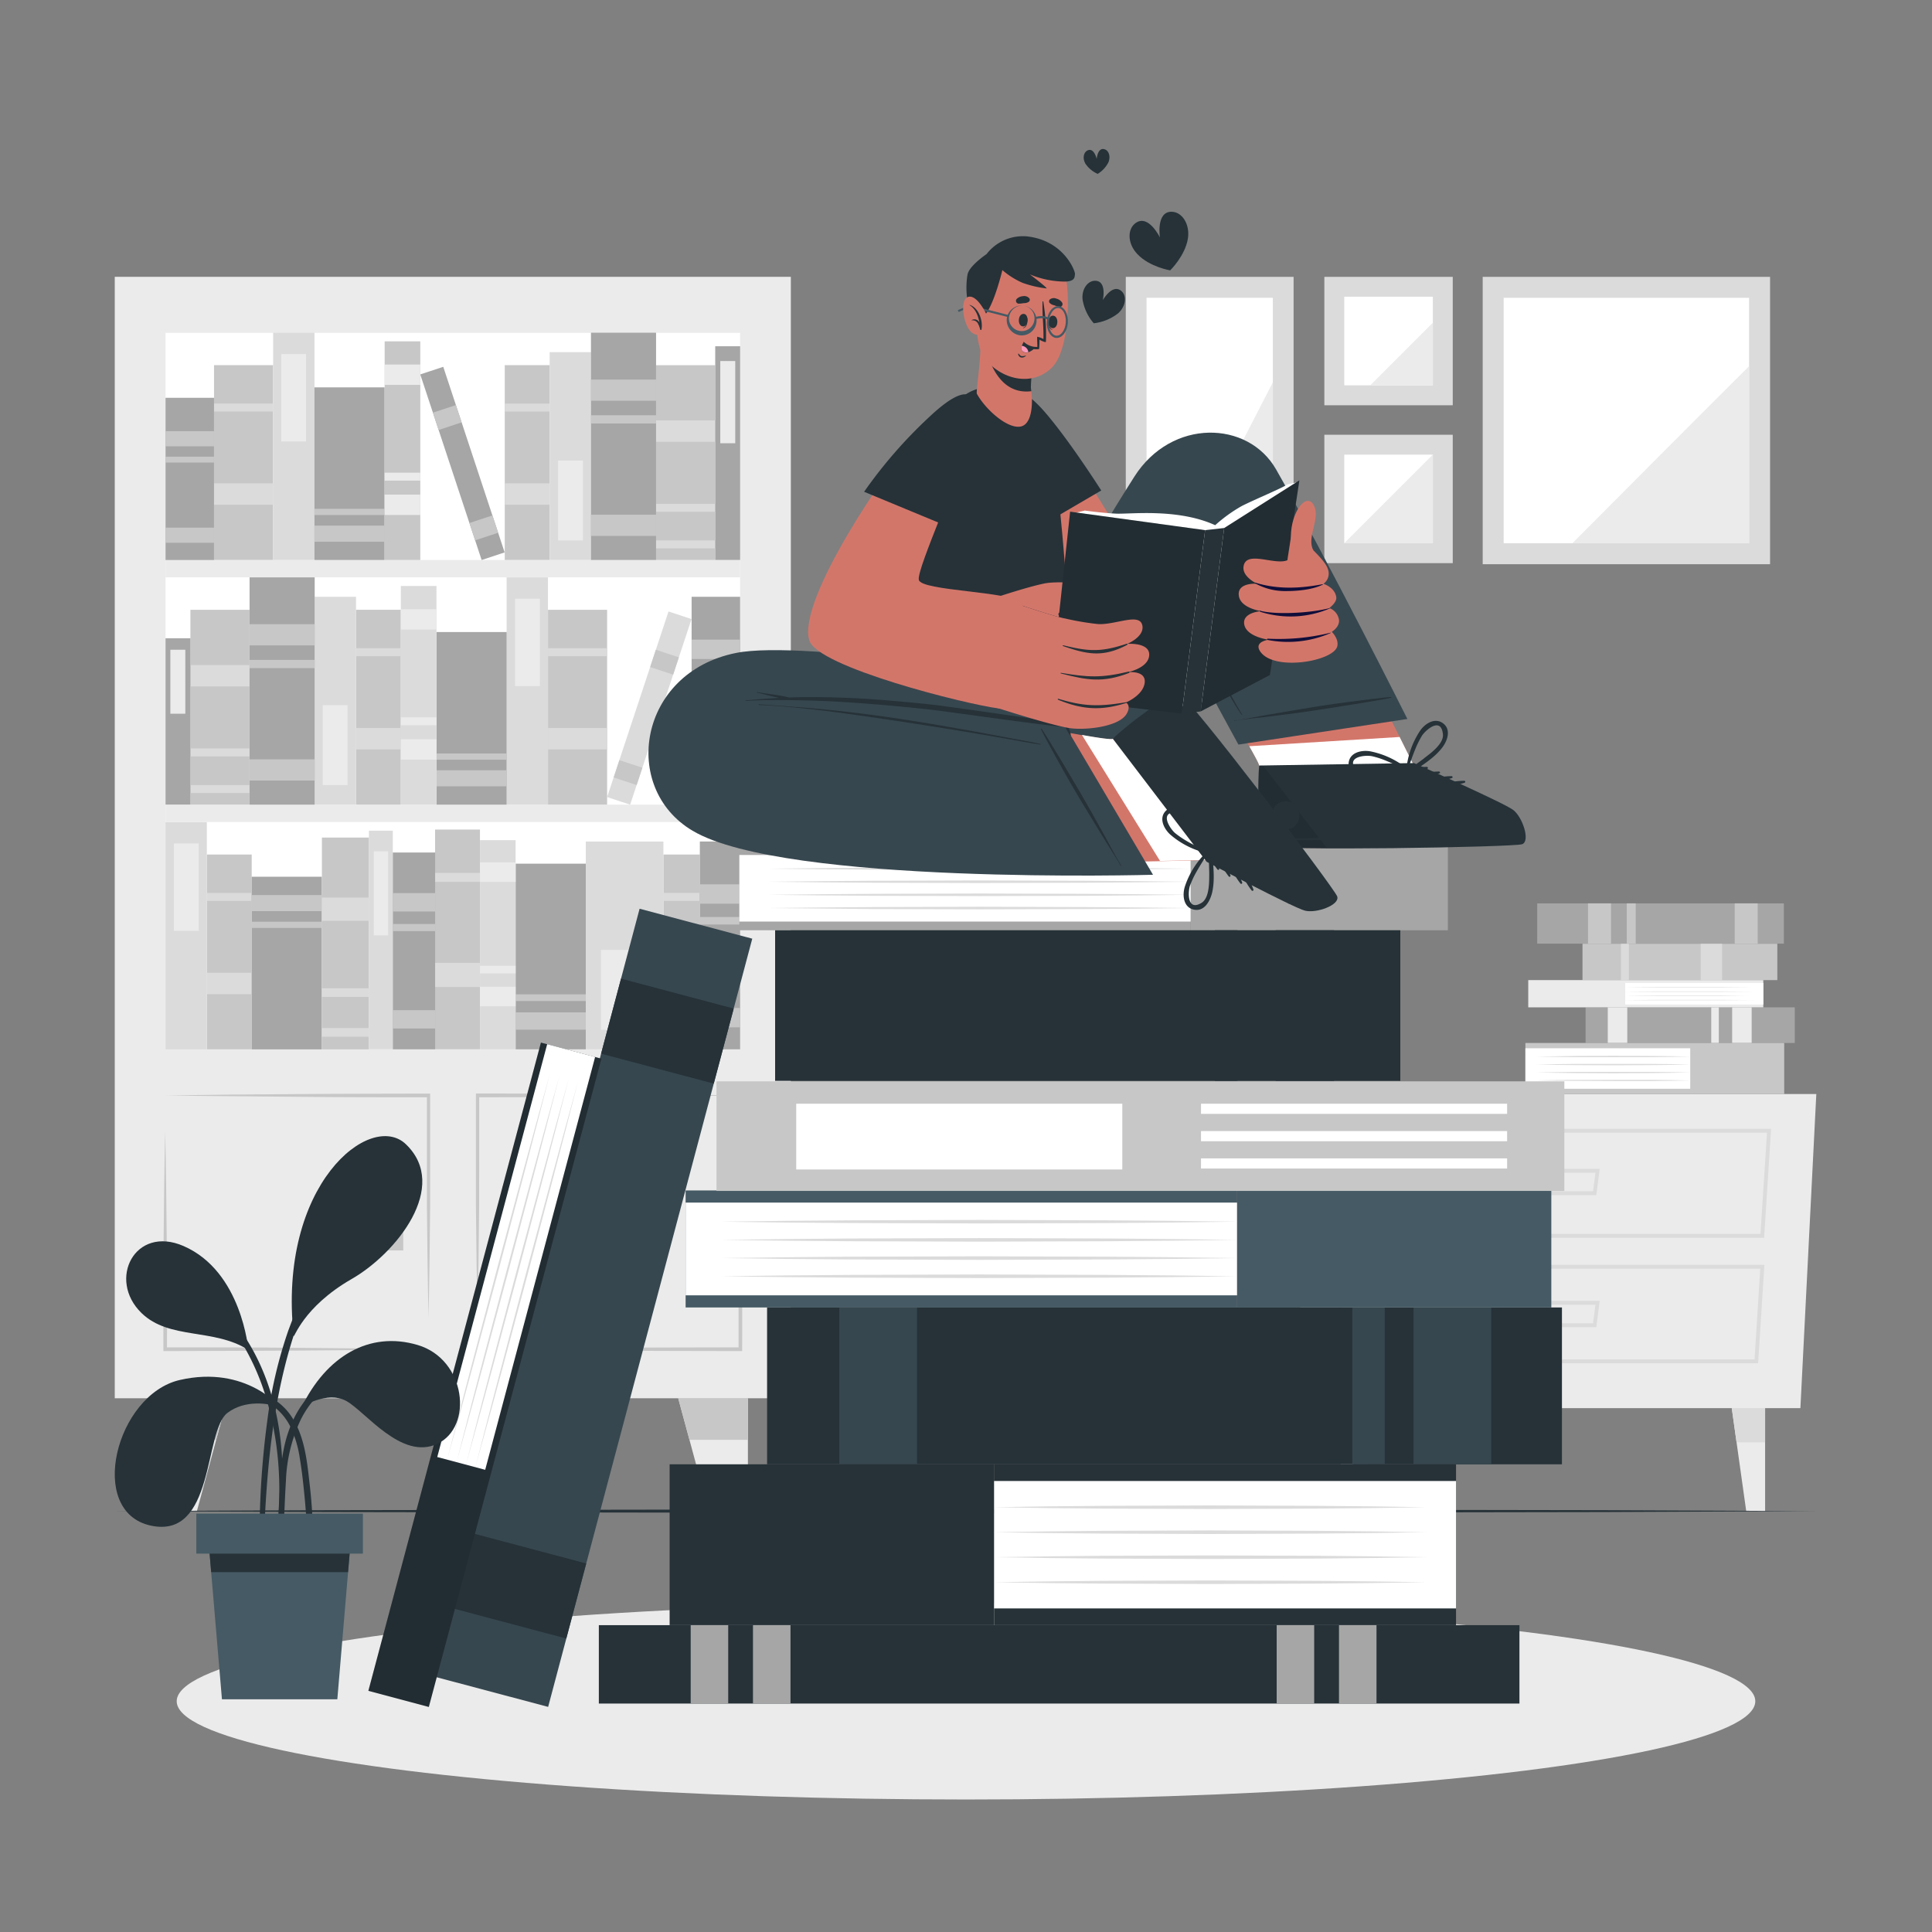 <svg xmlns="http://www.w3.org/2000/svg" viewBox="0 0 500 500"><rect x="0" y="0" width="500" height="500" fill="#808080" stroke="none"/><g id="freepik--background-complete--inject-358"><rect x="29.7" y="71.64" width="174.97" height="290.23" style="fill:#ebebeb"></rect><rect x="42.84" y="86.09" width="148.7" height="185.49" style="fill:#fff"></rect><polygon points="50.96 391.07 40.82 391.07 40.82 361.87 58.86 361.87 50.96 391.07" style="fill:#ebebeb"></polygon><polygon points="58.86 361.86 55.95 372.63 40.82 372.63 40.82 361.86 58.86 361.86" style="fill:#c7c7c7"></polygon><polygon points="183.42 391.07 193.56 391.07 193.56 361.87 175.52 361.87 183.42 391.07" style="fill:#ebebeb"></polygon><polygon points="175.52 361.86 178.44 372.63 193.56 372.63 193.56 361.86 175.52 361.86" style="fill:#c7c7c7"></polygon><path d="M191.54,283.5q-17,.27-34,.35c-11.32.11-22.64.09-34,.13l.48-.48c0,4.79,0,9.58,0,14.37L124,312.23c-.1,9.58-.19,19.16-.41,28.74-.23-9.58-.32-19.16-.42-28.74l0-14.36c0-4.79,0-9.58,0-14.37V283h.48c11.32,0,22.64,0,34,.13S180.22,283.32,191.54,283.5Z" style="fill:#c7c7c7"></path><path d="M123.62,349.17q17-.27,34-.36c11.32-.11,22.64-.08,34-.12l-.48.48c0-4.7,0-9.39,0-14.09l.06-14.1c.09-9.39.18-18.79.4-28.18.23,9.39.32,18.79.41,28.18l.06,14.1c0,4.7.05,9.39,0,14.09v.49h-.48c-11.32-.05-22.64,0-34-.13S134.94,349.36,123.62,349.17Z" style="fill:#c7c7c7"></path><rect x="130.02" y="307.03" width="4.32" height="16.58" transform="translate(264.36 630.65) rotate(180)" style="fill:#c7c7c7"></rect><path d="M42.84,283.5q17-.27,34-.35c11.32-.11,22.64-.09,34-.13h.48v.48c0,4.79,0,9.58,0,14.37l0,14.36c-.1,9.58-.19,19.16-.42,28.74-.22-9.58-.31-19.16-.41-28.74l0-14.36c0-4.79,0-9.58,0-14.37l.48.48c-11.32,0-22.64,0-34-.13S54.16,283.68,42.84,283.5Z" style="fill:#c7c7c7"></path><path d="M110.76,349.17c-11.32.19-22.64.29-34,.36s-22.64.08-34,.13h-.48v-.49c0-4.7,0-9.39,0-14.09l.06-14.1c.09-9.39.18-18.79.41-28.18.22,9.39.31,18.79.4,28.18l.06,14.1c0,4.7.05,9.39,0,14.09l-.48-.48c11.32,0,22.64,0,34,.12S99.44,349,110.76,349.17Z" style="fill:#c7c7c7"></path><rect x="100.04" y="307.03" width="4.32" height="16.58" style="fill:#c7c7c7"></rect><rect x="42.84" y="81.61" width="148.7" height="4.48" style="fill:#ebebeb"></rect><rect x="42.84" y="144.93" width="148.7" height="4.48" style="fill:#ebebeb"></rect><rect x="42.84" y="208.25" width="148.7" height="4.48" style="fill:#ebebeb"></rect><rect x="37.83" y="112.06" width="50.42" height="15.3" transform="translate(182.75 56.67) rotate(90)" style="fill:#c7c7c7"></rect><rect x="60.27" y="120.21" width="5.54" height="15.3" transform="translate(190.9 64.82) rotate(90)" style="fill:#dbdbdb"></rect><rect x="62.01" y="97.82" width="2.06" height="15.3" transform="translate(168.51 42.43) rotate(90)" style="fill:#dbdbdb"></rect><rect x="152.23" y="112.07" width="50.42" height="15.3" transform="translate(57.72 297.16) rotate(-90)" style="fill:#c7c7c7"></rect><rect x="174.67" y="103.92" width="5.54" height="15.3" transform="translate(65.87 289.01) rotate(-90)" style="fill:#dbdbdb"></rect><rect x="176.41" y="133.24" width="2.06" height="15.3" transform="translate(318.34 -36.55) rotate(90)" style="fill:#dbdbdb"></rect><rect x="176.41" y="123.77" width="2.06" height="15.3" transform="translate(308.86 -46.02) rotate(90)" style="fill:#dbdbdb"></rect><rect x="111.23" y="113.91" width="50.42" height="11.61" transform="translate(256.15 -16.73) rotate(90)" style="fill:#c7c7c7"></rect><rect x="133.67" y="122.06" width="5.54" height="11.61" transform="translate(264.31 -8.58) rotate(90)" style="fill:#dbdbdb"></rect><rect x="135.42" y="99.67" width="2.06" height="11.61" transform="translate(241.92 -30.97) rotate(90)" style="fill:#dbdbdb"></rect><rect x="46.63" y="110.16" width="58.82" height="10.7" transform="translate(191.55 39.47) rotate(90)" style="fill:#dbdbdb"></rect><rect x="64.68" y="99.74" width="22.62" height="6.42" transform="translate(178.94 26.95) rotate(90)" style="fill:#ebebeb"></rect><rect x="160.67" y="114.05" width="55.31" height="6.45" transform="translate(71.05 305.59) rotate(-90)" style="fill:#a6a6a6"></rect><rect x="177.71" y="102.14" width="21.27" height="3.87" transform="translate(84.27 292.42) rotate(-90)" style="fill:#ebebeb"></rect><rect x="120.71" y="112.69" width="53.78" height="10.7" transform="translate(29.56 265.63) rotate(-90)" style="fill:#dbdbdb"></rect><rect x="137.3" y="126.32" width="20.68" height="6.42" transform="translate(18.12 277.17) rotate(-90)" style="fill:#ebebeb"></rect><rect x="68.12" y="113.51" width="44.68" height="18.16" transform="translate(213.05 32.13) rotate(90)" style="fill:#a6a6a6"></rect><rect x="88.38" y="129.03" width="4.16" height="18.16" transform="translate(228.57 47.65) rotate(90)" style="fill:#c7c7c7"></rect><rect x="89.65" y="123.41" width="1.61" height="18.16" transform="translate(222.95 42.03) rotate(90)" style="fill:#c7c7c7"></rect><rect x="28.12" y="117.66" width="41.99" height="12.55" transform="translate(173.05 74.83) rotate(90)" style="fill:#a6a6a6"></rect><rect x="47.15" y="132.25" width="3.91" height="12.55" transform="translate(187.64 89.41) rotate(90)" style="fill:#c7c7c7"></rect><rect x="47.15" y="107.28" width="3.91" height="12.55" transform="translate(162.67 64.44) rotate(90)" style="fill:#c7c7c7"></rect><rect x="48.35" y="112.68" width="1.52" height="12.55" transform="translate(168.06 69.84) rotate(90)" style="fill:#c7c7c7"></rect><rect x="131.95" y="107.09" width="58.83" height="16.85" transform="translate(276.88 -45.85) rotate(90)" style="fill:#a6a6a6"></rect><rect x="158.62" y="127.53" width="5.48" height="16.85" transform="translate(297.32 -25.41) rotate(90)" style="fill:#c7c7c7"></rect><rect x="158.62" y="92.55" width="5.48" height="16.85" transform="translate(262.34 -60.39) rotate(90)" style="fill:#c7c7c7"></rect><rect x="160.3" y="100.11" width="2.13" height="16.85" transform="translate(269.9 -52.83) rotate(90)" style="fill:#c7c7c7"></rect><rect x="94.39" y="116.8" width="50.59" height="6.27" transform="translate(195.97 -31.36) rotate(71.7)" style="fill:#a6a6a6"></rect><rect x="122.85" y="133.48" width="4.72" height="6.27" transform="translate(215.6 -25.16) rotate(71.7)" style="fill:#c7c7c7"></rect><rect x="113.4" y="104.92" width="4.72" height="6.27" transform="translate(182 -35.78) rotate(71.7)" style="fill:#c7c7c7"></rect><rect x="75.86" y="112.03" width="56.59" height="9.22" transform="translate(-12.48 220.79) rotate(-90)" style="fill:#c7c7c7"></rect><rect x="101.52" y="92.37" width="5.27" height="9.22" transform="translate(7.18 201.13) rotate(-90)" style="fill:#ebebeb"></rect><rect x="101.52" y="126.02" width="5.27" height="9.22" transform="translate(-26.48 234.79) rotate(-90)" style="fill:#ebebeb"></rect><rect x="103.13" y="118.75" width="2.05" height="9.22" transform="translate(-19.2 227.51) rotate(-90)" style="fill:#ebebeb"></rect><rect x="124.26" y="175.37" width="50.42" height="15.3" transform="translate(332.49 33.56) rotate(90)" style="fill:#c7c7c7"></rect><rect x="146.7" y="183.52" width="5.54" height="15.3" transform="translate(340.64 41.71) rotate(90)" style="fill:#dbdbdb"></rect><rect x="148.44" y="161.13" width="2.06" height="15.3" transform="translate(318.25 19.32) rotate(90)" style="fill:#dbdbdb"></rect><rect x="31.73" y="175.38" width="50.42" height="15.3" transform="translate(-126.1 239.97) rotate(-90)" style="fill:#c7c7c7"></rect><rect x="54.17" y="167.23" width="5.54" height="15.3" transform="translate(-117.94 231.82) rotate(-90)" style="fill:#dbdbdb"></rect><rect x="55.91" y="196.56" width="2.06" height="15.3" transform="translate(261.15 147.27) rotate(90)" style="fill:#dbdbdb"></rect><rect x="55.91" y="187.08" width="2.06" height="15.3" transform="translate(251.67 137.79) rotate(90)" style="fill:#dbdbdb"></rect><rect x="72.72" y="177.22" width="50.42" height="11.61" transform="translate(280.96 85.09) rotate(90)" style="fill:#c7c7c7"></rect><rect x="95.17" y="185.37" width="5.54" height="11.61" transform="translate(289.11 93.24) rotate(90)" style="fill:#dbdbdb"></rect><rect x="96.91" y="162.98" width="2.06" height="11.61" transform="translate(266.72 70.85) rotate(90)" style="fill:#dbdbdb"></rect><rect x="107.06" y="173.48" width="58.82" height="10.7" transform="translate(315.29 42.36) rotate(90)" style="fill:#dbdbdb"></rect><rect x="125.2" y="163.05" width="22.62" height="6.42" transform="translate(302.77 29.74) rotate(90)" style="fill:#ebebeb"></rect><rect x="24.54" y="183.49" width="43.05" height="6.45" transform="translate(-140.65 232.77) rotate(-90)" style="fill:#a6a6a6"></rect><rect x="37.76" y="174.5" width="16.56" height="3.87" transform="translate(-130.41 222.47) rotate(-90)" style="fill:#ebebeb"></rect><rect x="59.9" y="176" width="53.78" height="10.7" transform="translate(-94.56 268.13) rotate(-90)" style="fill:#dbdbdb"></rect><rect x="76.4" y="189.63" width="20.68" height="6.42" transform="translate(-106.1 279.58) rotate(-90)" style="fill:#ebebeb"></rect><rect x="99.71" y="176.83" width="44.68" height="18.16" transform="translate(307.95 63.86) rotate(90)" style="fill:#a6a6a6"></rect><rect x="119.96" y="192.35" width="4.16" height="18.16" transform="translate(323.47 79.38) rotate(90)" style="fill:#c7c7c7"></rect><rect x="121.24" y="186.72" width="1.61" height="18.16" transform="translate(317.85 73.76) rotate(90)" style="fill:#c7c7c7"></rect><rect x="158.37" y="175.08" width="53.79" height="12.55" transform="translate(366.62 -3.92) rotate(90)" style="fill:#a6a6a6"></rect><rect x="182.76" y="193.76" width="5.01" height="12.55" transform="translate(385.31 14.77) rotate(90)" style="fill:#c7c7c7"></rect><rect x="182.76" y="161.78" width="5.01" height="12.55" transform="translate(353.32 -17.22) rotate(90)" style="fill:#c7c7c7"></rect><rect x="184.3" y="168.69" width="1.94" height="12.55" transform="translate(360.23 -10.3) rotate(90)" style="fill:#c7c7c7"></rect><rect x="43.6" y="170.41" width="58.83" height="16.85" transform="translate(251.85 105.82) rotate(90)" style="fill:#a6a6a6"></rect><rect x="70.27" y="190.84" width="5.48" height="16.85" transform="translate(272.28 126.25) rotate(90)" style="fill:#c7c7c7"></rect><rect x="70.27" y="155.86" width="5.48" height="16.85" transform="translate(237.3 91.27) rotate(90)" style="fill:#c7c7c7"></rect><rect x="71.95" y="163.42" width="2.13" height="16.85" transform="translate(244.86 98.83) rotate(90)" style="fill:#c7c7c7"></rect><rect x="142.75" y="180.11" width="50.59" height="6.27" transform="translate(394.79 81.24) rotate(108.3)" style="fill:#dbdbdb"></rect><rect x="160.17" y="196.79" width="4.72" height="6.27" transform="translate(403.38 108.41) rotate(108.3)" style="fill:#c7c7c7"></rect><rect x="169.61" y="168.23" width="4.72" height="6.27" transform="translate(388.67 61.91) rotate(108.3)" style="fill:#c7c7c7"></rect><rect x="80.06" y="175.34" width="56.59" height="9.22" transform="translate(-71.6 288.3) rotate(-90)" style="fill:#dbdbdb"></rect><rect x="105.71" y="155.68" width="5.27" height="9.22" transform="translate(-51.94 268.64) rotate(-90)" style="fill:#ebebeb"></rect><rect x="105.71" y="189.33" width="5.27" height="9.22" transform="translate(-85.59 302.3) rotate(-90)" style="fill:#ebebeb"></rect><rect x="107.33" y="182.06" width="2.05" height="9.22" transform="translate(-78.32 295.02) rotate(-90)" style="fill:#ebebeb"></rect><rect x="34.12" y="240.56" width="50.42" height="11.61" transform="translate(305.7 187.03) rotate(90)" style="fill:#c7c7c7"></rect><rect x="56.57" y="248.71" width="5.54" height="11.61" transform="translate(313.85 195.18) rotate(90)" style="fill:#dbdbdb"></rect><rect x="58.31" y="226.32" width="2.06" height="11.61" transform="translate(291.46 172.79) rotate(90)" style="fill:#dbdbdb"></rect><rect x="18.78" y="236.82" width="58.82" height="10.7" transform="translate(290.35 193.98) rotate(90)" style="fill:#dbdbdb"></rect><rect x="36.92" y="226.39" width="22.62" height="6.42" transform="translate(277.83 181.36) rotate(90)" style="fill:#ebebeb"></rect><rect x="51.88" y="240.15" width="44.68" height="18.16" transform="translate(-175.01 323.46) rotate(-90)" style="fill:#a6a6a6"></rect><rect x="72.14" y="224.63" width="4.16" height="18.16" transform="translate(-159.49 307.94) rotate(-90)" style="fill:#c7c7c7"></rect><rect x="73.41" y="230.26" width="1.61" height="18.16" transform="translate(-165.12 313.56) rotate(-90)" style="fill:#c7c7c7"></rect><rect x="151.19" y="241.64" width="50.42" height="9.42" transform="translate(422.75 69.96) rotate(90)" style="fill:#c7c7c7"></rect><rect x="173.63" y="249.79" width="5.54" height="9.42" transform="translate(430.9 78.11) rotate(90)" style="fill:#dbdbdb"></rect><rect x="175.37" y="227.4" width="2.06" height="9.42" transform="translate(408.51 55.72) rotate(90)" style="fill:#dbdbdb"></rect><rect x="61.98" y="238.08" width="54.82" height="12.18" transform="translate(-154.77 333.56) rotate(-90)" style="fill:#c7c7c7"></rect><rect x="86.38" y="229.21" width="6.02" height="12.18" transform="translate(-145.91 324.69) rotate(-90)" style="fill:#dbdbdb"></rect><rect x="88.27" y="261.1" width="2.24" height="12.18" transform="translate(356.58 177.79) rotate(90)" style="fill:#dbdbdb"></rect><rect x="88.27" y="250.79" width="2.24" height="12.18" transform="translate(346.28 167.49) rotate(90)" style="fill:#dbdbdb"></rect><rect x="89.97" y="237.33" width="56.87" height="11.61" transform="translate(361.54 124.72) rotate(90)" style="fill:#c7c7c7"></rect><rect x="115.28" y="246.52" width="6.25" height="11.61" transform="translate(370.73 133.91) rotate(90)" style="fill:#dbdbdb"></rect><rect x="117.25" y="221.27" width="2.32" height="11.61" transform="translate(345.48 108.66) rotate(90)" style="fill:#dbdbdb"></rect><rect x="70.28" y="240.19" width="56.58" height="6.18" transform="translate(341.85 144.7) rotate(90)" style="fill:#dbdbdb"></rect><rect x="87.72" y="229.33" width="21.76" height="3.71" transform="translate(329.78 132.59) rotate(90)" style="fill:#ebebeb"></rect><rect x="134.75" y="234.63" width="53.78" height="20.09" transform="translate(-83.03 406.32) rotate(-90)" style="fill:#dbdbdb"></rect><rect x="151.21" y="250.14" width="20.68" height="12.05" transform="translate(-94.61 417.72) rotate(-90)" style="fill:#ebebeb"></rect><rect x="118.49" y="238.47" width="48.05" height="18.16" transform="translate(390.07 105.03) rotate(90)" style="fill:#a6a6a6"></rect><rect x="140.28" y="255.16" width="4.48" height="18.16" transform="translate(406.76 121.72) rotate(90)" style="fill:#c7c7c7"></rect><rect x="141.65" y="249.11" width="1.74" height="18.16" transform="translate(400.71 115.68) rotate(90)" style="fill:#c7c7c7"></rect><rect x="159.43" y="239.46" width="53.79" height="10.43" transform="translate(431.01 58.35) rotate(90)" style="fill:#a6a6a6"></rect><rect x="183.82" y="258.15" width="5.01" height="10.43" transform="translate(449.69 77.04) rotate(90)" style="fill:#c7c7c7"></rect><rect x="183.82" y="226.16" width="5.01" height="10.43" transform="translate(417.71 45.05) rotate(90)" style="fill:#c7c7c7"></rect><rect x="185.35" y="233.08" width="1.94" height="10.43" transform="translate(424.62 51.97) rotate(90)" style="fill:#c7c7c7"></rect><rect x="81.66" y="240.63" width="50.94" height="10.95" transform="translate(353.24 138.97) rotate(90)" style="fill:#a6a6a6"></rect><rect x="104.76" y="258.33" width="4.75" height="10.95" transform="translate(370.93 156.67) rotate(90)" style="fill:#c7c7c7"></rect><rect x="104.76" y="228.04" width="4.75" height="10.95" transform="translate(340.64 126.38) rotate(90)" style="fill:#c7c7c7"></rect><rect x="106.21" y="234.58" width="1.84" height="10.95" transform="translate(347.19 132.92) rotate(90)" style="fill:#c7c7c7"></rect><rect x="101.76" y="239.89" width="54.14" height="9.22" transform="translate(-115.68 373.33) rotate(-90)" style="fill:#dbdbdb"></rect><rect x="126.3" y="221.09" width="5.05" height="9.22" transform="translate(-96.87 354.52) rotate(-90)" style="fill:#ebebeb"></rect><rect x="126.3" y="253.28" width="5.05" height="9.22" transform="translate(-129.07 386.72) rotate(-90)" style="fill:#ebebeb"></rect><rect x="127.85" y="246.32" width="1.96" height="9.22" transform="translate(-122.11 379.76) rotate(-90)" style="fill:#ebebeb"></rect><polygon points="337.83 364.43 465.94 364.43 470.06 283.14 333.71 283.14 337.83 364.43" style="fill:#ebebeb"></polygon><path d="M456.55,320.35H343.73l-1.56-28.22H458.36Zm-111.87-1H455.61l1.69-26.22H343.23Z" style="fill:#dbdbdb"></path><path d="M455,352.81H347l-1.26-25.47H456.62Zm-107.1-1H454.08l1.47-23.47H346.76Z" style="fill:#dbdbdb"></path><path d="M413.12,309.3H389.2l-.88-6.81H414Zm-23-1h22.16l.62-4.81h-23.4Z" style="fill:#dbdbdb"></path><path d="M413.12,343.48H389.2l-.88-6.81H414Zm-23-1h22.16l.62-4.81h-23.4Z" style="fill:#dbdbdb"></path><polygon points="355.6 364.43 354.36 373.28 351.85 391.07 346.96 391.07 346.96 364.43 355.6 364.43" style="fill:#ebebeb"></polygon><polygon points="355.6 364.43 354.36 373.28 346.96 373.28 346.96 364.43 355.6 364.43" style="fill:#dbdbdb"></polygon><polygon points="448.18 364.43 449.42 373.28 451.92 391.07 456.81 391.07 456.81 364.43 448.18 364.43" style="fill:#ebebeb"></polygon><polygon points="448.18 364.43 449.42 373.28 456.81 373.28 456.81 364.43 448.18 364.43" style="fill:#dbdbdb"></polygon><rect x="409.55" y="244.23" width="50.42" height="9.42" style="fill:#c7c7c7"></rect><rect x="440.14" y="244.23" width="5.54" height="9.42" style="fill:#dbdbdb"></rect><rect x="419.5" y="244.23" width="2.06" height="9.42" style="fill:#dbdbdb"></rect><rect x="397.83" y="233.79" width="63.83" height="10.43" style="fill:#a6a6a6"></rect><rect x="448.94" y="233.79" width="5.95" height="10.43" style="fill:#c7c7c7"></rect><rect x="410.98" y="233.79" width="5.95" height="10.43" style="fill:#c7c7c7"></rect><rect x="421.01" y="233.79" width="2.31" height="10.43" style="fill:#c7c7c7"></rect><rect x="410.35" y="260.7" width="54.14" height="9.22" transform="translate(874.84 530.62) rotate(180)" style="fill:#a6a6a6"></rect><rect x="416.09" y="260.7" width="5.05" height="9.22" transform="translate(837.23 530.62) rotate(180)" style="fill:#ebebeb"></rect><rect x="448.29" y="260.7" width="5.05" height="9.22" transform="translate(901.62 530.62) rotate(180)" style="fill:#ebebeb"></rect><rect x="442.87" y="260.7" width="1.96" height="9.22" transform="translate(887.7 530.62) rotate(180)" style="fill:#ebebeb"></rect><rect x="394.77" y="269.92" width="66.98" height="13.22" style="fill:#c7c7c7"></rect><rect x="394.77" y="271.29" width="42.66" height="10.48" style="fill:#fff"></rect><path d="M397.53,273.44q5-.1,10-.15l10-.05,10,.05c3.33,0,6.65.08,10,.15-3.33.08-6.65.13-10,.16l-10,0-10,0Q402.52,273.55,397.53,273.44Z" style="fill:#dbdbdb"></path><path d="M397.53,275.5c3.33-.07,6.65-.13,10-.16l10,0,10,0c3.33,0,6.65.08,10,.16-3.33.07-6.65.13-10,.15l-10,.05-10-.05C404.18,275.63,400.86,275.57,397.53,275.5Z" style="fill:#dbdbdb"></path><path d="M397.53,277.55q5-.1,10-.15l10,0,10,0c3.33,0,6.65.08,10,.15-3.33.08-6.65.13-10,.16l-10,.05-10-.05Q402.52,277.67,397.53,277.55Z" style="fill:#dbdbdb"></path><path d="M397.53,279.61c3.33-.07,6.65-.13,10-.15l10,0,10,0c3.33,0,6.65.09,10,.16-3.33.07-6.65.13-10,.16l-10,0-10-.05C404.18,279.74,400.86,279.68,397.53,279.61Z" style="fill:#dbdbdb"></path><rect x="395.51" y="253.65" width="60.83" height="7.05" style="fill:#ebebeb"></rect><rect x="420.61" y="254.38" width="35.74" height="5.59" transform="translate(876.96 514.35) rotate(180)" style="fill:#fff"></rect><path d="M454,258.82c-2.78,0-5.57.05-8.35.06l-8.36,0-8.35,0c-2.79,0-5.57,0-8.36-.06,2.79,0,5.57-.05,8.36-.06l8.35,0,8.36,0C448.46,258.77,451.25,258.79,454,258.82Z" style="fill:#dbdbdb"></path><path d="M454,257.72c-2.78,0-5.57,0-8.35.06l-8.36,0-8.35,0c-2.79,0-5.57,0-8.36-.06,2.79,0,5.57-.05,8.36-.06h16.71Z" style="fill:#dbdbdb"></path><path d="M454,256.63c-2.78,0-5.57.05-8.35.06l-8.36,0-8.35,0c-2.79,0-5.57,0-8.36-.06,2.79,0,5.57-.05,8.36-.06l8.35,0,8.36,0C448.46,256.58,451.25,256.6,454,256.63Z" style="fill:#dbdbdb"></path><path d="M454,255.53c-2.78,0-5.57.05-8.35.06l-8.36,0-8.35,0c-2.79,0-5.57,0-8.36-.06,2.79,0,5.57-.05,8.36-.06l8.35,0,8.36,0C448.46,255.48,451.25,255.5,454,255.53Z" style="fill:#dbdbdb"></path><rect x="342.73" y="112.51" width="33.23" height="33.23" transform="translate(718.7 258.25) rotate(180)" style="fill:#dbdbdb"></rect><rect x="347.88" y="117.66" width="22.93" height="22.93" transform="translate(718.7 258.25) rotate(180)" style="fill:#fff"></rect><polygon points="370.81 117.66 370.81 140.59 347.88 140.59 370.81 117.66" style="fill:#ebebeb"></polygon><rect x="342.73" y="71.64" width="33.23" height="33.23" transform="translate(718.7 176.52) rotate(180)" style="fill:#dbdbdb"></rect><rect x="347.88" y="76.8" width="22.93" height="22.93" transform="translate(718.7 176.52) rotate(180)" style="fill:#fff"></rect><polygon points="370.81 83.53 370.81 99.72 354.62 99.72 370.81 83.53" style="fill:#ebebeb"></polygon><rect x="291.34" y="71.64" width="43.43" height="74.37" transform="translate(626.12 217.66) rotate(180)" style="fill:#dbdbdb"></rect><rect x="296.71" y="77.07" width="32.69" height="63.52" transform="translate(626.12 217.66) rotate(180)" style="fill:#fff"></rect><polygon points="329.41 98.95 329.41 140.59 307.98 140.59 329.41 98.95" style="fill:#ebebeb"></polygon><rect x="383.71" y="71.64" width="74.37" height="74.37" transform="translate(841.8 217.66) rotate(180)" style="fill:#dbdbdb"></rect><rect x="389.15" y="77.07" width="63.51" height="63.52" style="fill:#fff"></rect><path d="M406.93,140.59c9.6-9.66,36.83-37,45.73-45.81v45.81Z" style="fill:#ebebeb"></path></g><g id="freepik--Floor--inject-358"><polygon points="29.7 391.07 84.78 390.83 139.85 390.74 250 390.58 360.15 390.74 415.22 390.83 470.3 391.07 415.22 391.32 360.15 391.41 250 391.57 139.85 391.41 84.78 391.32 29.7 391.07" style="fill:#263238"></polygon></g><g id="freepik--Shadow--inject-358"><ellipse cx="250" cy="440.28" rx="204.27" ry="25.43" style="fill:#ebebeb"></ellipse></g><g id="freepik--Books--inject-358"><rect x="198.52" y="338.38" width="205.71" height="40.59" transform="translate(602.75 717.34) rotate(180)" style="fill:#263238"></rect><rect x="365.82" y="338.38" width="20.1" height="40.59" transform="translate(751.75 717.34) rotate(180)" style="fill:#37474f"></rect><rect x="349.98" y="338.38" width="8.39" height="40.59" transform="translate(708.35 717.34) rotate(180)" style="fill:#37474f"></rect><rect x="217.22" y="338.38" width="20.1" height="40.59" transform="translate(454.54 717.34) rotate(180)" style="fill:#37474f"></rect><rect x="50.84" y="323.4" width="205.71" height="30.17" transform="translate(-212.91 400.08) rotate(-75.12)" style="fill:#37474f"></rect><rect x="124.51" y="395.4" width="20.1" height="30.17" transform="translate(-296.72 435.1) rotate(-75.12)" style="fill:#263238"></rect><rect x="162.68" y="251.78" width="20.1" height="30.17" transform="translate(-129.55 365.26) rotate(-75.12)" style="fill:#263238"></rect><rect x="154.97" y="420.58" width="238.25" height="20.29" transform="translate(548.2 861.46) rotate(180)" style="fill:#263238"></rect><rect x="330.4" y="420.58" width="9.71" height="20.29" transform="translate(670.51 861.46) rotate(180)" style="fill:#a6a6a6"></rect><rect x="346.52" y="420.58" width="9.71" height="20.29" transform="translate(702.76 861.46) rotate(180)" style="fill:#a6a6a6"></rect><rect x="178.74" y="420.58" width="9.71" height="20.29" transform="translate(367.2 861.46) rotate(180)" style="fill:#a6a6a6"></rect><rect x="194.87" y="420.58" width="9.71" height="20.29" transform="translate(399.45 861.46) rotate(180)" style="fill:#a6a6a6"></rect><rect x="177.44" y="308.09" width="142.7" height="30.28" style="fill:#455a64"></rect><rect x="320.13" y="308.09" width="81.35" height="30.28" style="fill:#455a64"></rect><rect x="177.44" y="311.23" width="142.7" height="24" style="fill:#fff"></rect><path d="M186.67,316.17q16.68-.26,33.37-.35l33.36-.11,33.37.11q16.68.09,33.36.35-16.68.25-33.36.36l-33.37.1L220,316.52Q203.36,316.43,186.67,316.17Z" style="fill:#dbdbdb"></path><path d="M186.67,320.88q16.68-.25,33.37-.36l33.36-.1,33.37.1q16.68.11,33.36.36-16.68.25-33.36.35l-33.37.11L220,321.23Q203.36,321.14,186.67,320.88Z" style="fill:#dbdbdb"></path><path d="M186.67,325.59q16.68-.25,33.37-.36l33.36-.1,33.37.1q16.68.09,33.36.36-16.68.26-33.36.35l-33.37.11L220,325.94Q203.36,325.85,186.67,325.59Z" style="fill:#dbdbdb"></path><path d="M186.67,330.3q16.68-.26,33.37-.36l33.36-.11,33.37.11q16.68.09,33.36.36-16.68.26-33.36.35l-33.37.11L220,330.65Q203.36,330.56,186.67,330.3Z" style="fill:#dbdbdb"></path><rect x="191.34" y="219.01" width="116.79" height="21.74" style="fill:#a6a6a6"></rect><rect x="308.13" y="219.01" width="66.58" height="21.74" style="fill:#a6a6a6"></rect><rect x="191.34" y="221.27" width="116.79" height="17.23" style="fill:#fff"></rect><path d="M198.9,224.81q13.66-.18,27.31-.25l27.31-.08,27.31.08q13.65.06,27.3.25-13.65.18-27.3.26l-27.31.07-27.31-.07Q212.56,225,198.9,224.81Z" style="fill:#dbdbdb"></path><path d="M198.9,228.19q13.66-.18,27.31-.25l27.31-.08,27.31.08q13.65.06,27.3.25-13.65.18-27.3.26l-27.31.07-27.31-.07Q212.56,228.38,198.9,228.19Z" style="fill:#dbdbdb"></path><path d="M198.9,231.57q13.66-.18,27.31-.25l27.31-.08,27.31.08q13.65.06,27.3.25-13.65.19-27.3.26l-27.31.07-27.31-.07Q212.56,231.76,198.9,231.57Z" style="fill:#dbdbdb"></path><path d="M198.9,235q13.66-.18,27.31-.25l27.31-.08,27.31.08q13.65.06,27.3.25-13.65.2-27.3.26l-27.31.07-27.31-.07Q212.56,235.14,198.9,235Z" style="fill:#dbdbdb"></path><polygon points="155.64 273.99 127.2 380.84 110.98 441.76 95.33 437.59 111.55 376.67 139.99 269.82 155.64 273.99" style="fill:#263238"></polygon><polygon points="155.64 273.99 127.2 380.84 110.98 441.76 95.33 437.59 111.55 376.67 139.99 269.82 155.64 273.99" style="opacity:0.1"></polygon><rect x="78.31" y="318.91" width="110.57" height="12.84" transform="translate(482.34 279.92) rotate(104.91)" style="fill:#fff"></rect><path d="M149.62,279.79q-3.18,12.52-6.46,25l-6.6,25-6.7,25q-3.38,12.48-6.84,24.94,3.2-12.53,6.47-25l6.59-25,6.71-25Q146.17,292.25,149.62,279.79Z" style="fill:#dbdbdb"></path><path d="M147.19,279.14q-3.19,12.54-6.47,25l-6.59,25-6.71,25q-3.37,12.48-6.83,24.94,3.19-12.52,6.47-25l6.59-25,6.71-25Q143.74,291.6,147.19,279.14Z" style="fill:#dbdbdb"></path><path d="M144.76,278.5q-3.19,12.53-6.47,25l-6.59,25-6.71,25q-3.37,12.48-6.83,24.93,3.18-12.53,6.46-25l6.6-25,6.7-25Q141.29,291,144.76,278.5Z" style="fill:#dbdbdb"></path><path d="M142.32,277.85q-3.18,12.52-6.46,25l-6.6,25-6.7,25q-3.37,12.48-6.84,24.93,3.19-12.52,6.47-25l6.59-25,6.71-25Q138.87,290.3,142.32,277.85Z" style="fill:#dbdbdb"></path><rect x="257.27" y="378.96" width="119.55" height="41.62" transform="translate(634.09 799.54) rotate(180)" style="fill:#263238"></rect><rect x="173.3" y="378.96" width="83.97" height="41.62" transform="translate(430.57 799.54) rotate(180)" style="fill:#263238"></rect><rect x="257.27" y="383.28" width="119.55" height="32.98" transform="translate(634.09 799.54) rotate(180)" style="fill:#fff"></rect><path d="M369.08,409.48q-14,.25-27.95.35l-27.95.11-28-.11q-14-.09-28-.35,14-.25,28-.36l28-.1,27.95.1Q355.11,409.23,369.08,409.48Z" style="fill:#dbdbdb"></path><path d="M369.08,403q-14,.25-27.95.35l-27.95.11-28-.11q-14-.09-28-.35,14-.25,28-.36l28-.1,27.95.1Q355.11,402.74,369.08,403Z" style="fill:#dbdbdb"></path><path d="M369.08,396.54q-14,.25-27.95.35l-27.95.11-28-.11q-14-.09-28-.35,14-.26,28-.36l28-.11,27.95.11Q355.11,396.27,369.08,396.54Z" style="fill:#dbdbdb"></path><path d="M369.08,390.07q-14,.26-27.95.35l-27.95.11-28-.11q-14-.09-28-.35,14-.27,28-.36l28-.11,27.95.11Q355.11,389.8,369.08,390.07Z" style="fill:#dbdbdb"></path><rect x="185.43" y="279.85" width="219.42" height="28.36" style="fill:#c7c7c7"></rect><rect x="206.06" y="285.64" width="84.39" height="17.02" style="fill:#fff"></rect><rect x="310.82" y="285.64" width="79.22" height="2.63" style="fill:#fff"></rect><rect x="310.82" y="292.72" width="79.22" height="2.63" style="fill:#fff"></rect><rect x="310.82" y="299.79" width="79.22" height="2.63" style="fill:#fff"></rect><rect x="200.6" y="240.75" width="161.8" height="38.97" style="fill:#263238"></rect><rect x="330.16" y="240.75" width="15.08" height="38.97" style="fill:#263238"></rect><rect x="314.42" y="240.75" width="5.85" height="38.97" style="fill:#263238"></rect></g><g id="freepik--Plant--inject-358"><path d="M78.08,364.13c6.35-13.06,17.46-19.76,30-16.05s14.46,21.16,5.12,25.57-18.7-8.47-23.64-11.11S78.08,364.13,78.08,364.13Z" style="fill:#263238"></path><path d="M71.93,398.87c0-1.58.1-3.15.15-4.72.11-3.14.22-6.29.34-9.43.21-5.74.83-11.38,3.21-16.68A25.83,25.83,0,0,1,85.7,356.43a21.39,21.39,0,0,1,5.3-2.28,12.28,12.28,0,0,1,6.17-3.39,25.08,25.08,0,0,1,8.81-.22c.11,0,.1.17,0,.16a21.35,21.35,0,0,0-8.34.59,17.77,17.77,0,0,0-3.35,1.31,16.76,16.76,0,0,0-1.94,1.23,18,18,0,0,1,7.65.08,17.48,17.48,0,0,1,2.65.87,8.21,8.21,0,0,1,2.09-.18,12.39,12.39,0,0,1,2.71.39,20.55,20.55,0,0,1,5.15,2.25c.1.05,0,.19-.08.14a19.22,19.22,0,0,0-5-1.89,16.06,16.06,0,0,0-2.58-.38,13.79,13.79,0,0,0-1.44,0,16.58,16.58,0,0,1,8.09,8.07c0,.1-.1.18-.14.08A15.2,15.2,0,0,0,101.1,355c-.28-.07-.56-.11-.84-.17.1.41.08.87.14,1.27.08.63.19,1.26.31,1.89a33.6,33.6,0,0,0,1,3.82,30.72,30.72,0,0,0,1.52,3.71,17.61,17.61,0,0,0,2.12,3.57c.07.09-.07.2-.13.1-.76-1.18-1.63-2.27-2.32-3.49a27.35,27.35,0,0,1-1.7-3.64,25.37,25.37,0,0,1-1.11-3.92c-.14-.7-.25-1.41-.33-2.12a4.67,4.67,0,0,1-.08-1.29,17,17,0,0,0-4.45-.1c.56,3.12,1.16,6.36,2.9,9.07.06.09-.1.17-.15.08a38.12,38.12,0,0,1-2.15-4.46,17.13,17.13,0,0,1-1.07-4.63,20.42,20.42,0,0,0-7.35,2.46,24.22,24.22,0,0,0-9.79,10.71A40.25,40.25,0,0,0,74,383.21c-.42,6.67-.5,13.38-1.17,20,0,.43-.73.58-.81.09A22.92,22.92,0,0,1,71.93,398.87Z" style="fill:#263238"></path><path d="M86.61,355.39a7,7,0,0,1,1.44-1.33c.52-.43,1-.85,1.61-1.23a12,12,0,0,1,3.61-1.67c.1,0,.14.14,0,.16a9.41,9.41,0,0,0-3.56,1.75c-.53.39-1,.81-1.54,1.24a9.5,9.5,0,0,1-1.45,1.24C86.66,355.6,86.54,355.48,86.61,355.39Z" style="fill:#263238"></path><path d="M106.87,360.12a37.37,37.37,0,0,1,2.91,3.85,23.12,23.12,0,0,1,2.17,4.3s0,.07-.08,0a50.94,50.94,0,0,0-5.12-8.07C106.68,360.15,106.8,360,106.87,360.12Z" style="fill:#263238"></path><path d="M93.21,358.83a9.33,9.33,0,0,0,.72,2.36,15.54,15.54,0,0,0,1.21,2.09s0,.09-.07.05a8.49,8.49,0,0,1-2-4.46C93,358.76,93.19,358.72,93.21,358.83Z" style="fill:#263238"></path><path d="M72.82,364.45s-9-11.3-26.34-7.3C30,361,22.37,391.2,39,394.82s13.73-24.37,19.8-29.12C63.3,362.22,69.71,363,72.82,364.45Z" style="fill:#263238"></path><path d="M33.07,373.67a33.91,33.91,0,0,1,3.58-2.74,15.25,15.25,0,0,1,3.81-1.9,22,22,0,0,1,2.26-2.91A22.37,22.37,0,0,1,48,361.94l-.52,0c-.92,0-1.84,0-2.76,0a15.27,15.27,0,0,0-5.35,1.34c-.1,0-.17-.11-.07-.15a23.82,23.82,0,0,1,5.34-1.61,14.53,14.53,0,0,1,2.71-.24c.49,0,1,0,1.46.09l.28,0a23.24,23.24,0,0,1,5-1.84l-.48-.13A22.55,22.55,0,0,0,51,359a19.69,19.69,0,0,0-5.2.08c-.1,0-.13-.15,0-.17a32.94,32.94,0,0,1,5.25-.21,22.47,22.47,0,0,1,4.37.57,22.15,22.15,0,0,1,3.16-.36c6-.26,12.65,2,16.37,7s4.46,11.62,5.12,17.63a134.55,134.55,0,0,1,.66,25.22c0,.5-.74.4-.75-.07-.23-7.13-.48-14.26-1.16-21.37-.32-3.29-.67-6.59-1.22-9.85a28.75,28.75,0,0,0-2.39-8.12A14.82,14.82,0,0,0,69.33,363,19.68,19.68,0,0,0,61,360.47a22.44,22.44,0,0,0-7.79.72,5.3,5.3,0,0,1,0,1.54,9.55,9.55,0,0,1-.38,1.9,10.41,10.41,0,0,1-.73,1.68c-.32.6-.72,1.13-1.08,1.7-.06.09-.2,0-.14-.1a7.91,7.91,0,0,0,1.35-3.42,13.15,13.15,0,0,0,.21-1.77c0-.44,0-.9,0-1.34a22.89,22.89,0,0,0-7.57,4c-.43.34-.83.7-1.23,1.06a8.65,8.65,0,0,1,1.47,1.81A17.61,17.61,0,0,1,46.74,371a23.27,23.27,0,0,1,1.61,6,.09.09,0,0,1-.17,0,17.43,17.43,0,0,0-2-5.72,23.52,23.52,0,0,0-1.54-2.54c-.29-.42-.59-.83-.91-1.23-.17-.21-.36-.43-.52-.66a23.89,23.89,0,0,0-4.92,6.93h0a11.88,11.88,0,0,1,2,2.92A28.16,28.16,0,0,1,42,380.25a57.82,57.82,0,0,1,2.07,7.07c0,.11-.14.14-.16,0a30,30,0,0,0-2.46-7c-.52-1.08-1.07-2.15-1.64-3.21a27.78,27.78,0,0,1-1.63-3,22.06,22.06,0,0,0-2,8c0,.11-.18.09-.17,0a28,28,0,0,1,3.9-12.34c-1.06.45-2.13.89-3.15,1.44a17.42,17.42,0,0,0-3.61,2.54C33.1,373.87,33,373.74,33.07,373.67Z" style="fill:#263238"></path><path d="M45.8,374.31c.52,1.71,1.18,3.38,1.65,5.11a19.55,19.55,0,0,1,.76,5.1c0,.05-.07.05-.08,0a49.29,49.29,0,0,0-2.49-10.16A.08.08,0,1,1,45.8,374.31Z" style="fill:#263238"></path><path d="M34.81,370.06a9.35,9.35,0,0,1,2.3-1.64,15.56,15.56,0,0,1,2.66-.94c.1,0,.13.14,0,.16a10.22,10.22,0,0,0-2.56,1.05,20.15,20.15,0,0,0-2.36,1.45A.05.05,0,1,1,34.81,370.06Z" style="fill:#263238"></path><path d="M64.27,349.36s-1.65-20.3-16.75-26.88c-12.6-5.5-19.81,8.66-10.9,17.33C43.82,346.82,55.38,343.66,64.27,349.36Z" style="fill:#263238"></path><path d="M39.41,326.41a62.28,62.28,0,0,1,6.71,3.18,48.51,48.51,0,0,1,5.21,3.46c-.25-.52-.47-1.06-.72-1.56-.4-.78-.82-1.55-1.28-2.29A21.51,21.51,0,0,0,46,325c-.07-.07,0-.19.12-.11a32.26,32.26,0,0,1,3.5,4.07,24.65,24.65,0,0,1,1.44,2.3,9.45,9.45,0,0,1,1,2.33c0,.05.11.08.17.13a49,49,0,0,1,7.2,7.05c0-.2-.08-.4-.13-.58-.28-1-.59-2-.92-2.95a25,25,0,0,0-2.72-5.92.08.08,0,1,1,.14-.08A45.48,45.48,0,0,1,59,337a21.29,21.29,0,0,1,1,3,12.42,12.42,0,0,1,.5,2c.65.83,1.3,1.67,1.91,2.54,6.48,9.22,9.73,20.38,10.51,31.54a98.1,98.1,0,0,1,.17,10,62.55,62.55,0,0,1-.89,10c0,.21-.37.14-.36-.06.07-2.94.38-5.86.43-8.79A86.34,86.34,0,0,0,72,378.5a81.9,81.9,0,0,0-3.29-17.28A62,62,0,0,0,61,345c-.64-.13-1.27-.3-1.9-.46l-2.25-.6a23.32,23.32,0,0,1-4.21-1.54c-.1-.05,0-.2.09-.15A13.41,13.41,0,0,0,57,343.72c1.18.23,2.41.39,3.59.66a54.35,54.35,0,0,0-3.51-4.61,26.38,26.38,0,0,1-8.58-.65,33.29,33.29,0,0,1-4.39-1.36c-1.52-.59-3-1.33-4.44-2-.11,0,0-.21.07-.15a25.1,25.1,0,0,0,8.7,2.85,52.89,52.89,0,0,0,8.14.67c-1.07-1.23-2.18-2.42-3.36-3.55-4-3.78-8.67-7.24-13.89-9.05C39.26,326.53,39.31,326.37,39.41,326.41Z" style="fill:#263238"></path><path d="M51.69,326.47a24,24,0,0,1,1.85,2.71,14.32,14.32,0,0,1,1.33,3.15s0,.05-.06,0c-.5-1-.93-2-1.44-3a15.06,15.06,0,0,0-1.8-2.74C51.5,326.5,51.62,326.39,51.69,326.47Z" style="fill:#263238"></path><path d="M37.66,333.23a15.52,15.52,0,0,0,3.09,1.29,30.45,30.45,0,0,0,3.15.85,0,0,0,0,1,0,.09,15.92,15.92,0,0,1-3.27-.72,28.7,28.7,0,0,1-3-1.37C37.47,333.32,37.56,333.17,37.66,333.23Z" style="fill:#263238"></path><path d="M76,345.7c.09.88,2.28-7.37,15-14.69,11.59-6.65,25.42-23.94,14.06-34.87C95.94,287.33,71.77,306.55,76,345.7Z" style="fill:#263238"></path><path d="M67.22,393a224.62,224.62,0,0,1,2-25.65,115.34,115.34,0,0,1,5.39-23c1-2.68,2-5.32,3.21-7.92a19.23,19.23,0,0,1,.05-3c.06-1.3.18-2.59.3-3.89s.25-2.59.41-3.88.43-2.58.48-3.87a.08.08,0,1,1,.16,0,28.4,28.4,0,0,0-.46,4.11c-.09,1.25-.17,2.51-.2,3.76s0,2.51,0,3.77c0,.45,0,.93,0,1.42,1.2-2.54,2.49-5,3.88-7.47-.86-5.29.26-10.82,1.34-16,0-.1.18-.06.16.05a45.08,45.08,0,0,0-.84,8.2c0,2.17.05,4.34.06,6.51.31-.52.61-1,.92-1.55q2.49-4.06,5.3-7.92a12.54,12.54,0,0,1,.13-3.77,28.86,28.86,0,0,1,.92-4.12c.41-1.35.88-2.68,1.42-4s1.28-2.62,1.82-4a.08.08,0,1,1,.15.07,19,19,0,0,0-1.6,4,34.07,34.07,0,0,0-1,4c-.27,1.34-.49,2.69-.68,4-.13.9-.21,1.83-.36,2.74a97.34,97.34,0,0,1,8.93-10.4.09.09,0,0,1,.12.12,117.89,117.89,0,0,0-13,17.65l-.41.71c.71-.44,1.51-.79,2.17-1.16,1.24-.68,2.48-1.37,3.73-2s2.41-1.31,3.61-2c.62-.34,1.23-.7,1.86-1a15.66,15.66,0,0,0,2.16-1.2c.1-.07.2.08.1.13-1.23.68-2.31,1.68-3.5,2.44s-2.41,1.49-3.64,2.18c-2.27,1.27-4.74,2.18-7,3.49-1.55,2.71-3,5.49-4.29,8.32,1.35-.87,2.74-1.69,4.14-2.48.91-.5,1.81-1,2.73-1.49a12.92,12.92,0,0,0,2.57-1.55c.08-.07.19.05.11.12a23.48,23.48,0,0,1-4.9,3.41c-1.64,1-3.29,1.89-5,2.72-1.36,3-2.6,6-3.69,9.13-5.37,15.21-7.35,31.35-8.29,47.39-.28,4.78-.42,9.56-.48,14.34s.19,9.56.18,14.34c0,.14-.23.17-.25,0-.58-4.24-.68-8.55-.86-12.82S67.13,397.33,67.22,393Z" style="fill:#263238"></path><path d="M90.41,324.14a64.92,64.92,0,0,0,6.78-3.51,74.28,74.28,0,0,0,6.43-4.09s.08,0,0,.06a53.86,53.86,0,0,1-6.18,4.32,61.57,61.57,0,0,1-7,3.36C90.39,324.32,90.31,324.18,90.41,324.14Z" style="fill:#263238"></path><path d="M86.71,306.94c.19-.74.42-1.47.67-2.19,0,0,0-.05,0-.08.16-.42.33-.82.5-1.23l.06-.15.09-.23s0,0,0,0l-.12.42a2.17,2.17,0,0,1-.07.24A60.75,60.75,0,0,0,86,312.39c0,.09-.16.1-.15,0A28.84,28.84,0,0,1,86.71,306.94Z" style="fill:#263238"></path><polygon points="53.74 396.07 54.65 406.86 57.44 439.77 87.3 439.77 90.08 406.86 90.99 396.07 53.74 396.07" style="fill:#455a64"></polygon><polygon points="53.74 396.07 54.65 406.86 90.08 406.86 90.99 396.07 53.74 396.07" style="fill:#263238"></polygon><rect x="50.81" y="391.74" width="43.11" height="10.35" transform="translate(144.73 793.82) rotate(180)" style="fill:#455a64"></rect></g><g id="freepik--Character--inject-358"><path d="M393.67,218.25c-2.1.76-64.19,2-66.53.56-.28-.15-1.29-20.69-1.29-20.69.08-.29-1-2.27-2.54-5-4.43-7.73-13.09-21.57-13.09-21.57l36.86-11.14,15.14,30.32,3.86,7.74s8.46,3.31,15.85,6.61c0,0,0,0,0,0a89.2,89.2,0,0,1,9.42,4.57C393.75,211.48,395.77,217.51,393.67,218.25Z" style="fill:#d3766a"></path><path d="M393.67,218.25c-2.1.76-64.19,2-66.53.56-.28-.15-1.29-20.69-1.29-20.69.08-.29-1-2.27-2.54-5l38.91-2.39,3.86,7.74s8.46,3.31,15.85,6.61c0,0,0,0,0,0a89.2,89.2,0,0,1,9.42,4.57C393.75,211.48,395.77,217.51,393.67,218.25Z" style="fill:#fff"></path><path d="M393.93,218.48c-2.16.77-64.34,1.83-66.74.38-.91-.55-2-10.12-1.34-20.74l40.09-.64s23.22,10.26,25.68,12.14S396.09,217.72,393.93,218.48Z" style="fill:#263238"></path><path d="M343.46,219.56c-8.85,0-15.51-.25-16.27-.7-.91-.55-2-10.12-1.34-20.74l1,0Z" style="opacity:0.1"></path><path d="M393,216c-10.42-.08-52.49.6-62.8,1.31-.08,0-.08.07,0,.07,10.33.3,52.39-.71,62.81-1.21C393.22,216.17,393.22,216,393,216Z" style="fill:#263238"></path><path d="M387.58,207.46a8.33,8.33,0,0,0-6.19,2.65,8.1,8.1,0,0,0-2.24,5.6c0,.06.12.06.13,0a9.65,9.65,0,0,1,8.3-8.12C387.66,207.58,387.66,207.46,387.58,207.46Z" style="fill:#263238"></path><path d="M369.23,198.47c-4.17,0-9,1.57-11.52,5-.1.13.1.27.22.2A57.76,57.76,0,0,1,369.31,199,.26.26,0,0,0,369.23,198.47Z" style="fill:#263238"></path><path d="M372.47,199.67c-4.17,0-9,1.57-11.52,5-.09.13.1.27.22.2a57.76,57.76,0,0,1,11.38-4.72A.26.26,0,0,0,372.47,199.67Z" style="fill:#263238"></path><path d="M375.71,200.87c-4.17,0-9,1.57-11.51,5-.1.13.09.27.21.2a57.6,57.6,0,0,1,11.39-4.72A.26.26,0,0,0,375.71,200.87Z" style="fill:#263238"></path><path d="M379,202.07c-4.18,0-9,1.57-11.52,5-.1.13.09.27.21.2A57.6,57.6,0,0,1,379,202.58.26.26,0,0,0,379,202.07Z" style="fill:#263238"></path><path d="M332.67,207.38c-4.68.09-4.54,7.36.15,7.27S337.36,207.28,332.67,207.38Z" style="fill:#263238"></path><path d="M373.55,187.26c-2.14-1.71-4.78,0-6.05,1.88a22,22,0,0,0-3.6,10.74c0,.08.06.12.13.11a.5.5,0,0,0,.75.33c2.94-2.11,6.34-4,8.54-6.94C374.6,191.66,375.57,188.88,373.55,187.26Zm-5,9c-1.42,1.08-2.88,2.07-4.26,3.19a65.94,65.94,0,0,1,2.25-6.22,25.44,25.44,0,0,1,1.47-2.84c.89-1.39,4.92-5,5.41-.42C373.73,192.42,370.27,194.94,368.58,196.21Z" style="fill:#263238"></path><path d="M353.56,201.6c3.64.5,7.37-.6,10.93-1.22a.51.51,0,0,0,.3-.76.12.12,0,0,0,0-.18,22,22,0,0,0-10.18-5c-2.21-.38-5.3.26-5.58,3S351.43,201.31,353.56,201.6ZM351,199.27c-2.89-3.53,2.48-3.91,4.09-3.56a21.64,21.64,0,0,1,3.06.94,65.28,65.28,0,0,1,6,2.76c-1.77.2-3.5.54-5.26.8C356.81,200.52,352.59,201.22,351,199.27Z" style="fill:#263238"></path><path d="M320.5,192.7l43.73-6.63s-21-41.89-34-64.62c-7.23-12.64-27-13.26-36.65,1.89C280.7,143.57,270.72,162.52,265,173l-9.92.85,2.14,16.2,33,7.38c12.63,1.52,21.49-21,21.7-20.58C313.47,179.83,320.5,192.7,320.5,192.7Z" style="fill:#37474f"></path><path d="M312.11,177c-1.25-2.55-2.22-5.25-3.32-7.86l-3.21-7.57c-2.14-5.11-4.36-10.2-6.44-15.33-1.17-2.88-2.24-5.8-3.33-8.71,0-.07-.14,0-.12,0,.85,2.75,1.73,5.5,2.65,8.22-.25-.47-.49-.94-.75-1.4-.7-1.25-1.42-2.49-2.15-3.73a0,0,0,1,0-.07,0c.67,1.25,1.34,2.49,2,3.72.34.62.72,1.22,1.09,1.83a190.6,190.6,0,0,0,9.07,22.41c1.39,2.85,3,5.58,4.41,8.43C312,177.15,312.15,177.07,312.11,177Z" style="fill:#263238"></path><path d="M321.48,184.92c-2.11-3.25-7.13-13.09-8.93-16.5-3.63-6.88-7-13.91-10.11-21-1.78-4-3.44-8.08-5.09-12.16,0,0-.05,0,0,0a231.38,231.38,0,0,0,8.63,21.6c3.2,7.07,13.55,26.11,15.41,28.17C321.42,185.08,321.54,185,321.48,184.92Z" style="fill:#263238"></path><path d="M294.34,140.67c-3.77,6.73-7.62,13.41-11.4,20.13-1.91,3.39-3.83,6.79-5.72,10.19-.89,1.61-1.75,3.23-2.68,4.81a9,9,0,0,1-3.45,3.59,27,27,0,0,1-5.48,1.91c-2.13.62-4.24,1.29-6.38,1.88-.1,0-.05.17,0,.15,1.9-.51,3.82-1,5.74-1.42a49.46,49.46,0,0,0,5.21-1.41,8.29,8.29,0,0,0,3.86-2.67,31.16,31.16,0,0,0,2.71-4.51Q282.47,163,288,152.53c2.12-3.95,4.21-7.91,6.34-11.84C294.38,140.67,294.35,140.65,294.34,140.67Z" style="fill:#263238"></path><path d="M319.51,186.56c2.62-.48,5.3-.7,7.94-1l7.95-1c5.28-.69,23.27-3.56,24.63-4a.09.09,0,0,0,0-.17c-1.29,0-13.07,1.53-15.71,1.92-5.28.78-10.53,1.71-15.8,2.6-1.5.25-3,.54-4.5.81s-3,.59-4.5.78A.07.07,0,1,0,319.51,186.56Z" style="fill:#263238"></path><path d="M345.73,232c-.7-2.11-38.18-51.64-40.74-52.59-.3-.13-17.05,11.8-17.05,11.8-.69.92-32.54-5.81-32.54-5.81l-.32,38.42,58-1.23s7.83,4.6,15,8.36h0a86.39,86.39,0,0,0,9.43,4.57C340.46,236.23,346.44,234.07,345.73,232Z" style="fill:#d3766a"></path><path d="M337.56,235.48a82.57,82.57,0,0,1-9.43-4.57h0c-7.16-3.75-15-8.37-15-8.37l-12.91.28L280,190.2c4.43.79,7.74,1.26,8,1,0,0,16.75-11.92,17.05-11.79,2.56.95,40,50.47,40.74,52.59S340.46,236.23,337.56,235.48Z" style="fill:#fff"></path><path d="M346.07,232c-.74-2.17-38.39-51.66-41-52.65-1-.37-9.19,4.69-17.11,11.79l24.31,31.88s22.43,11.88,25.43,12.65S346.81,234.2,346.07,232Z" style="fill:#263238"></path><path d="M343.55,232.82c-6.52-8.14-32-41.59-37.85-50.13,0-.07,0-.11.06,0,6.63,7.93,31.87,41.58,37.93,50.07C343.81,232.9,343.69,233,343.55,232.82Z" style="fill:#263238"></path><path d="M333.48,233.87a8.35,8.35,0,0,1-1.75-6.51,8.07,8.07,0,0,1,3-5.22c.05,0,.12.05.07.1a9.69,9.69,0,0,0-1.24,11.55A.06.06,0,0,1,333.48,233.87Z" style="fill:#263238"></path><path d="M315.06,225c-2.57-3.29-4.33-8-3.18-12.16,0-.16.27-.09.3,0a57.61,57.61,0,0,0,3.33,11.86A.26.26,0,0,1,315.06,225Z" style="fill:#263238"></path><path d="M318,226.82c-2.57-3.28-4.33-8-3.18-12.16,0-.16.27-.09.29.05a58.27,58.27,0,0,0,3.34,11.86A.26.26,0,0,1,318,226.82Z" style="fill:#263238"></path><path d="M321,228.62c-2.57-3.28-4.33-8-3.18-12.15,0-.16.27-.1.29,0a58.27,58.27,0,0,0,3.34,11.86A.26.26,0,0,1,321,228.62Z" style="fill:#263238"></path><path d="M323.91,230.43c-2.57-3.29-4.33-8-3.18-12.16,0-.16.27-.09.29,0a58.27,58.27,0,0,0,3.34,11.86A.26.26,0,0,1,323.91,230.43Z" style="fill:#263238"></path><path d="M299.43,190.79c-2.82-3.73,3-8.12,5.8-4.38S302.26,194.53,299.43,190.79Z" style="fill:#263238"></path><path d="M313.6,231.38c.95-3.55.32-7.39.16-11A.51.51,0,0,0,313,220a.1.1,0,0,0-.17,0,21.79,21.79,0,0,0-6.2,9.48c-.66,2.13-.41,5.29,2.26,5.91S313,233.45,313.6,231.38ZM311,233.63c-3.86,2.41-3.57-3-3-4.51a25.56,25.56,0,0,1,1.32-2.92,64.9,64.9,0,0,1,3.5-5.61c0,1.77.09,3.54.13,5.31C312.93,228,313.09,232.29,311,233.63Z" style="fill:#263238"></path><path d="M301.78,209.78c-2,1.91-.56,4.74,1.11,6.23a21.88,21.88,0,0,0,10.19,4.93.11.11,0,0,0,.13-.12.51.51,0,0,0,.42-.71c-1.72-3.18-3.17-6.79-5.81-9.34C306.28,209.28,303.64,208,301.78,209.78Zm8.26,6.05c.88,1.54,1.68,3.11,2.62,4.62-2-1-4-1.84-5.89-3a23.76,23.76,0,0,1-2.63-1.83c-1.27-1.05-4.29-5.5.27-5.42C306.92,210.25,309,214,310,215.83Z" style="fill:#263238"></path><path d="M272.05,176.48S208.48,165.32,190.4,169c-25.22,5.11-29.86,34.94-11.15,46C203,229.12,298.4,226.39,298.4,226.39l-22.8-38.63s-35.07-7.39-66.87-6.32l63.6,9.72Z" style="fill:#37474f"></path><path d="M277.12,190.25a.73.73,0,0,1-.05-.2c0-.05,0-.11,0-.16s-.07-.25-.1-.38a7.51,7.51,0,0,0-.27-.75,7.87,7.87,0,0,0-.32-.74,4.79,4.79,0,0,0-.42-.68l-.06,0,0,0-.06,0-.06,0c-3.85-.72-30.06-4.46-33.95-4.91s-7.87-.81-11.81-1.14a233.34,233.34,0,0,0-23.65-.85l-2.22.06c-.15,0-.32-.08-.48-.12-.38-.09-.76-.18-1.14-.25-.71-.14-1.43-.24-2.14-.35-1.5-.23-3-.39-4.48-.67a.07.07,0,0,0,0,.14c1.49.33,3,.76,4.45,1.09l1.29.27c-2.89.16-5.77.38-8.66.64-.09,0-.09.15,0,.14,3.93-.23,7.88-.26,11.82-.19s7.81.15,11.71.38c7.89.45,15.77,1.16,23.63,2,4.41.46,31.13,4.36,35.56,4.54h0c0,.1.07.2.12.3s.25.48.38.71.25.45.39.67l.22.32.11.16a.74.74,0,0,1,.12.17C277,190.4,277.17,190.34,277.12,190.25Z" style="fill:#263238"></path><path d="M290.17,224c-1.41-2.25-2.61-4.66-3.9-7l-3.9-7c-2.59-4.66-11.9-20.31-12.82-21.41-.06-.07-.18,0-.15.09.44,1.22,6.25,11.58,7.59,13.89,2.67,4.62,5.48,9.15,8.25,13.72.8,1.3,1.62,2.58,2.42,3.88s1.65,2.57,2.39,3.9C290.09,224.2,290.22,224.12,290.17,224Z" style="fill:#263238"></path><path d="M269.29,192.54c-2.33-.56-4.71-.92-7.07-1.37l-7.07-1.33q-7.07-1.31-14.17-2.51c-9.44-1.59-18.91-2.9-28.44-3.82-5.37-.51-10.76-.85-16.15-1.25-.11,0-.11.18,0,.18,9.6.43,19.18,1.73,28.68,3.1s18.79,2.83,28.17,4.41l7.93,1.36c2.69.47,5.37,1,8.08,1.38C269.35,192.71,269.39,192.56,269.29,192.54Z" style="fill:#263238"></path><path d="M261.39,116.88c1.84,11.47,11.6,47.09,22,50.89,6.79,2.49,42.24.44,48-5.58,2.53-2.63-.53-25.05-4.42-24.77s-31.47,4.94-34.14,3.75-15.27-24.55-22.1-33.31C260.21,94.37,260,107.86,261.39,116.88Z" style="fill:#d3766a"></path><path d="M265.52,138.32,285,126.94s-8-12.61-14.4-20.07S258.69,97.66,260.3,113A121.12,121.12,0,0,0,265.52,138.32Z" style="fill:#263238"></path><path d="M276.81,176c-1.05.86-59.91-5.17-60.16-5.58-.68-1.11,11.58-37.41,19.51-50.87,10.16-17.26,14.78-18.35,17.55-19.1,3.54-1,9.34-.2,12,1.72,1.48,1.06,5.46,9.77,6.81,16.65C275.24,132.61,277.72,175.21,276.81,176Z" style="fill:#263238"></path><path d="M264.25,110.36c-3.36.81-9.15-4.3-11.44-8.45-.16-.29.27-3.3.61-7,.2-2.23.37-4.73.36-7,0-.47,14.35,3.42,14.35,3.42a36.48,36.48,0,0,0-1.35,8.78,5.64,5.64,0,0,0,.1.94.61.61,0,0,1,0,.15C267.2,103,267.49,109.57,264.25,110.36Z" style="fill:#d3766a"></path><path d="M254.66,88c.68,3.86,3.12,13.18,10.77,13.32a9.66,9.66,0,0,0,1.47-.08.63.63,0,0,0,0-.16,5.5,5.5,0,0,1-.11-.94,36.15,36.15,0,0,1,1.36-8.78S257.77,88.53,254.66,88Z" style="fill:#263238"></path><path d="M254.54,69c-2.52,4.68-2.77,19.6.13,23.52,4.2,5.69,12.53,7.82,17.72,2.43,5-5.21,5-24.67,1.64-28.38C269.06,61.08,258.26,62.06,254.54,69Z" style="fill:#d3766a"></path><path d="M254.34,92.28h0" style="fill:none;stroke:#f5a79e;stroke-linecap:round;stroke-linejoin:round;stroke-width:0px"></path><path d="M265.87,82.31s-.08,0-.08.09c0,1-.15,2.16-1.06,2.47,0,0,0,.06,0,.06C265.85,84.8,266,83.26,265.87,82.31Z" style="fill:#263238"></path><path d="M265,81.24c-1.61-.16-1.81,3.08-.31,3.23S266.35,81.38,265,81.24Z" style="fill:#263238"></path><path d="M271.48,82.68s.08.06.08.1c-.1,1,0,2.16.85,2.55a0,0,0,0,1,0,.06C271.3,85.16,271.24,83.62,271.48,82.68Z" style="fill:#263238"></path><path d="M272.44,81.69c1.63,0,1.55,3.22.05,3.24S271.09,81.71,272.44,81.69Z" style="fill:#263238"></path><path d="M263.66,78.59a9.85,9.85,0,0,0,1.32-.14,2.15,2.15,0,0,0,1.33-.39.68.68,0,0,0,.09-.83,1.7,1.7,0,0,0-1.63-.58,2.53,2.53,0,0,0-1.65.71A.74.74,0,0,0,263.66,78.59Z" style="fill:#263238"></path><path d="M274.07,79.42a11.63,11.63,0,0,1-1.26-.42,2.1,2.1,0,0,1-1.21-.66.68.68,0,0,1,.09-.84,1.69,1.69,0,0,1,1.71-.21,2.5,2.5,0,0,1,1.46,1A.74.74,0,0,1,274.07,79.42Z" style="fill:#263238"></path><path d="M263.63,91.53c.22.25.44.59.8.64a2.77,2.77,0,0,0,1.1-.18,0,0,0,0,1,0,.05,1.36,1.36,0,0,1-1.31.47,1.06,1.06,0,0,1-.73-.94C263.51,91.51,263.59,91.5,263.63,91.53Z" style="fill:#263238"></path><path d="M264.86,88.59a3.4,3.4,0,0,0,2.19,1.66,3.87,3.87,0,0,0,1.23.13.87.87,0,0,0,.23,0l.22,0a.25.25,0,0,0,.22-.21h0V90h0v-.09c.07-.77.07-2,.07-2,.27.16,1.67.9,1.67.49A51.4,51.4,0,0,0,270,78.05a.1.1,0,0,0-.19,0c-.13,3.23.31,6.45.23,9.69a6.21,6.21,0,0,0-1.59-.59c-.11,0,.05,2.28,0,2.63v0A4.72,4.72,0,0,1,265,88.51C264.89,88.45,264.81,88.51,264.86,88.59Z" style="fill:#263238"></path><path d="M267.84,90a4,4,0,0,1-1.7,1.16,1.83,1.83,0,0,1-1.11,0c-.79-.26-.76-1-.58-1.62a4.86,4.86,0,0,1,.42-.94A5.3,5.3,0,0,0,267.84,90Z" style="fill:#263238"></path><path d="M266.14,91.12a1.83,1.83,0,0,1-1.11,0c-.79-.26-.76-1-.58-1.62A1.87,1.87,0,0,1,266.14,91.12Z" style="fill:#ff98b9"></path><path d="M253.16,82.36c3.1.89,6.25-12.46,6.25-12.46a20.56,20.56,0,0,0,5.28,3.32,28.5,28.5,0,0,0,6.15,1.43c.47,0-4.31-3.64-4.31-3.64a23.73,23.73,0,0,0,9.31,1.86c2.39-.14,2.26-1.16,2.36-1.94s-2.95-8.84-12.62-9.77a11.87,11.87,0,0,0-10.25,4.59s-4.45,3-4.91,5.22C249.79,73.93,249.89,81.42,253.16,82.36Z" style="fill:#263238"></path><path d="M270.92,83.15c.16-2.28,1.52-4,3-3.93s2.6,2,2.44,4.32-1.52,4-3,3.92S270.76,85.42,270.92,83.15Zm.55,0c-.14,2,.72,3.64,1.92,3.72s2.29-1.45,2.43-3.41-.72-3.64-1.92-3.73S271.62,81.22,271.47,83.19Z" style="fill:#455a64"></path><path d="M260.56,82.41a3.87,3.87,0,1,1,3.55,4.39A4,4,0,0,1,260.56,82.41Zm.55,0a3.31,3.31,0,1,0,3.55-3.33A3.46,3.46,0,0,0,261.11,82.44Z" style="fill:#455a64"></path><path d="M268.1,82.57c2.11-.58,3,.17,3,.17l.37-.41s-1.09-1-3.53-.29Z" style="fill:#455a64"></path><path d="M260.86,82.06l.14-.53c-.35-.09-8.66-2.25-9.57-2.36s-3.3,1-3.56,1.1l.24.5a10.45,10.45,0,0,1,3.21-1.06h0C252.06,79.81,257.88,81.29,260.86,82.06Z" style="fill:#455a64"></path><path d="M255.27,81.32s-2.43-5.26-4.76-4.47-1.09,8,1.23,9.37a2.58,2.58,0,0,0,3.64-.75Z" style="fill:#d3766a"></path><path d="M250.91,78.9s0,0,0,.07c1.62,1,2.25,2.8,2.59,4.6a1.42,1.42,0,0,0-2-.76c-.06,0,0,.1,0,.1a1.58,1.58,0,0,1,1.61.85,7.48,7.48,0,0,1,.57,1.54c.06.17.35.13.33-.06v0C254.43,83,253.26,79.56,250.91,78.9Z" style="fill:#263238"></path><path d="M289.4,154.9c0,3.69-10.46,2.76-13.07,3.08s-3,1-1.68,1.76a4.45,4.45,0,0,0,.85.3c-4.06-.84-17.48-5.52-17.48-5.52s8.06-2.67,12.33-3.53S289.41,151.19,289.4,154.9Z" style="fill:#d3766a"></path><path d="M314.49,135.92a38.59,38.59,0,0,1,6.84-4.94c3.26-1.67,10.53-4.67,11.77-5.58l2.26-.51L328,174.34,308.64,183l-35.1-3.64,4.93-46.68,2.29-.55s4.48.64,8.13.8S304.83,131.51,314.49,135.92Z" style="fill:#fff"></path><polygon points="305.84 184.67 311.88 137.2 276.95 132.42 271.75 180.7 305.84 184.67" style="fill:#263238"></polygon><polygon points="305.84 184.67 311.88 137.2 276.95 132.42 271.75 180.7 305.84 184.67" style="opacity:0.1"></polygon><polygon points="305.84 184.67 310.73 184.12 316.82 136.65 311.88 137.2 305.84 184.67" style="fill:#263238"></polygon><polygon points="310.73 184.12 316.82 136.65 336.28 124.31 328.65 174.69 310.73 184.12" style="fill:#263238"></polygon><polygon points="310.73 184.12 316.82 136.65 336.28 124.31 328.65 174.69 310.73 184.12" style="opacity:0.1"></polygon><path d="M237.34,112.47c-7.37,8.25-31.07,42.68-27.9,53.25,2.08,6.93,40.72,16.58,49,17.62,3.62.45,8.37-24.43,5.82-27.37s-25.83-3-26.47-5.89,11.42-28.8,13.4-38.52C254.66,94.64,242,107.23,237.34,112.47Z" style="fill:#d3766a"></path><path d="M297.41,169.55c-.17,3.26-5.23,4.35-5.58,4.41.31,0,4.81-.48,4.41,2.76s-4.85,5.08-4.85,5.08,1.49.77.14,3c-1.95,3.2-10,4.17-14.29,3.69s-19.76-5.44-22.11-6.25L258,154.52s13.42,4.68,17.48,5.52h.06a71.39,71.39,0,0,0,8.51,1.46c4.55.32,10.81-3,11.57.3.69,2.95-3.88,4.83-3.88,4.83S297.59,166.18,297.41,169.55Z" style="fill:#d3766a"></path><path d="M291.51,166.62c-6.54,2.18-9.78,2-16.36.37a.11.11,0,0,0-.07.2c6.3,2.18,10.33,3,16.55-.26C291.93,166.77,291.82,166.52,291.51,166.62Z" style="fill:#263238"></path><path d="M292.08,173.81c-7,1.67-10.5,1.5-17.52.31-.1,0-.14.15,0,.17,6.79,1.75,10.83,2.47,17.59-.11C292.41,174.06,292.4,173.73,292.08,173.81Z" style="fill:#263238"></path><path d="M291.3,181.76c-6.88,1.13-10.74,1.11-17.41-.92a.13.13,0,0,0-.08.24c6.59,2.73,11.4,2.79,17.5.89C291.72,181.85,291.73,181.69,291.3,181.76Z" style="fill:#263238"></path><path d="M335.93,138.05c2.19,3.12,7,6.64,7.77,9.36a3.24,3.24,0,0,1-1.2,3.68s3,.91,3.33,3.5c.17,1.33-1.81,2.77-1.81,2.77a3.86,3.86,0,0,1,2.52,3.15c.12,1.84-1.88,3-1.88,3s1.91,1.85,1.42,3.77c-1,3.9-16.63,6.57-20,1.22-1.58-2.5,2.28-2.94,2.28-2.94s-5.71-.7-6.34-3.91,4.41-3.49,4.41-3.49-5.52-.73-5.84-4.13,4.76-2.95,4.76-2.95-3.88-1.76-3.53-4.42c.58-4.39,8.06-.27,11.36-1.68l.93-6Z" style="fill:#d3766a"></path><path d="M339.91,142.44c-1.82-3.13,1.62-8,.31-11.22-1.77-4.4-6.14.95-6.15,7.77l.93,5.3Z" style="fill:#d3766a"></path><path d="M344.37,163.74c.05,0,.08.06,0,.08a27.52,27.52,0,0,1-16.29,1.8c-.17,0-.19-.34,0-.33A56.26,56.26,0,0,0,344.37,163.74Z" style="fill:#100e3a"></path><path d="M344.1,157.38c.06,0,.09.08,0,.11a25.83,25.83,0,0,1-17.9.85c-.2-.07-.31-.34-.07-.28C330.2,159.14,339.13,158.67,344.1,157.38Z" style="fill:#100e3a"></path><path d="M324.93,150.81c5.76,1.76,11.5,1.5,17.37.38.07,0,.09.1,0,.13-2.72,1.33-6.53,1.65-9.52,1.65a15.9,15.9,0,0,1-7.94-2C324.77,151,324.81,150.77,324.93,150.81Z" style="fill:#100e3a"></path><path d="M223.63,127.27l20.87,8.65s5.21-14,7.26-23.61.11-15.08-11.17-4.49A121.51,121.51,0,0,0,223.63,127.27Z" style="fill:#263238"></path></g><g id="freepik--Hearts--inject-358"><path d="M307.43,61.73c-.72,4.49-4.59,8.24-4.59,8.24s-5.32-.88-8.46-4.18c-2.63-2.74-2.7-6.57-.4-8.13,3.3-2.24,6.21,3.81,6.21,3.81s-1.05-6.63,2.94-6.67C305.91,54.78,308,58,307.43,61.73Z" style="fill:#263238"></path><path d="M289.4,81.06a12.47,12.47,0,0,1-6.34,2.6,12.48,12.48,0,0,1-2.9-6.2c-.25-2.74,1.44-4.95,3.45-4.79,2.88.22,1.8,5,1.8,5s2.41-4.23,4.68-2.45C291.68,76.44,291.43,79.2,289.4,81.06Z" style="fill:#263238"></path><path d="M286.86,42a7.45,7.45,0,0,1-2.78,3,7.48,7.48,0,0,1-3.16-2.62c-.84-1.43-.48-3.07.65-3.5,1.62-.61,2.25,2.25,2.25,2.25s.23-2.92,1.92-2.53C286.92,38.86,287.5,40.43,286.86,42Z" style="fill:#263238"></path></g></svg>